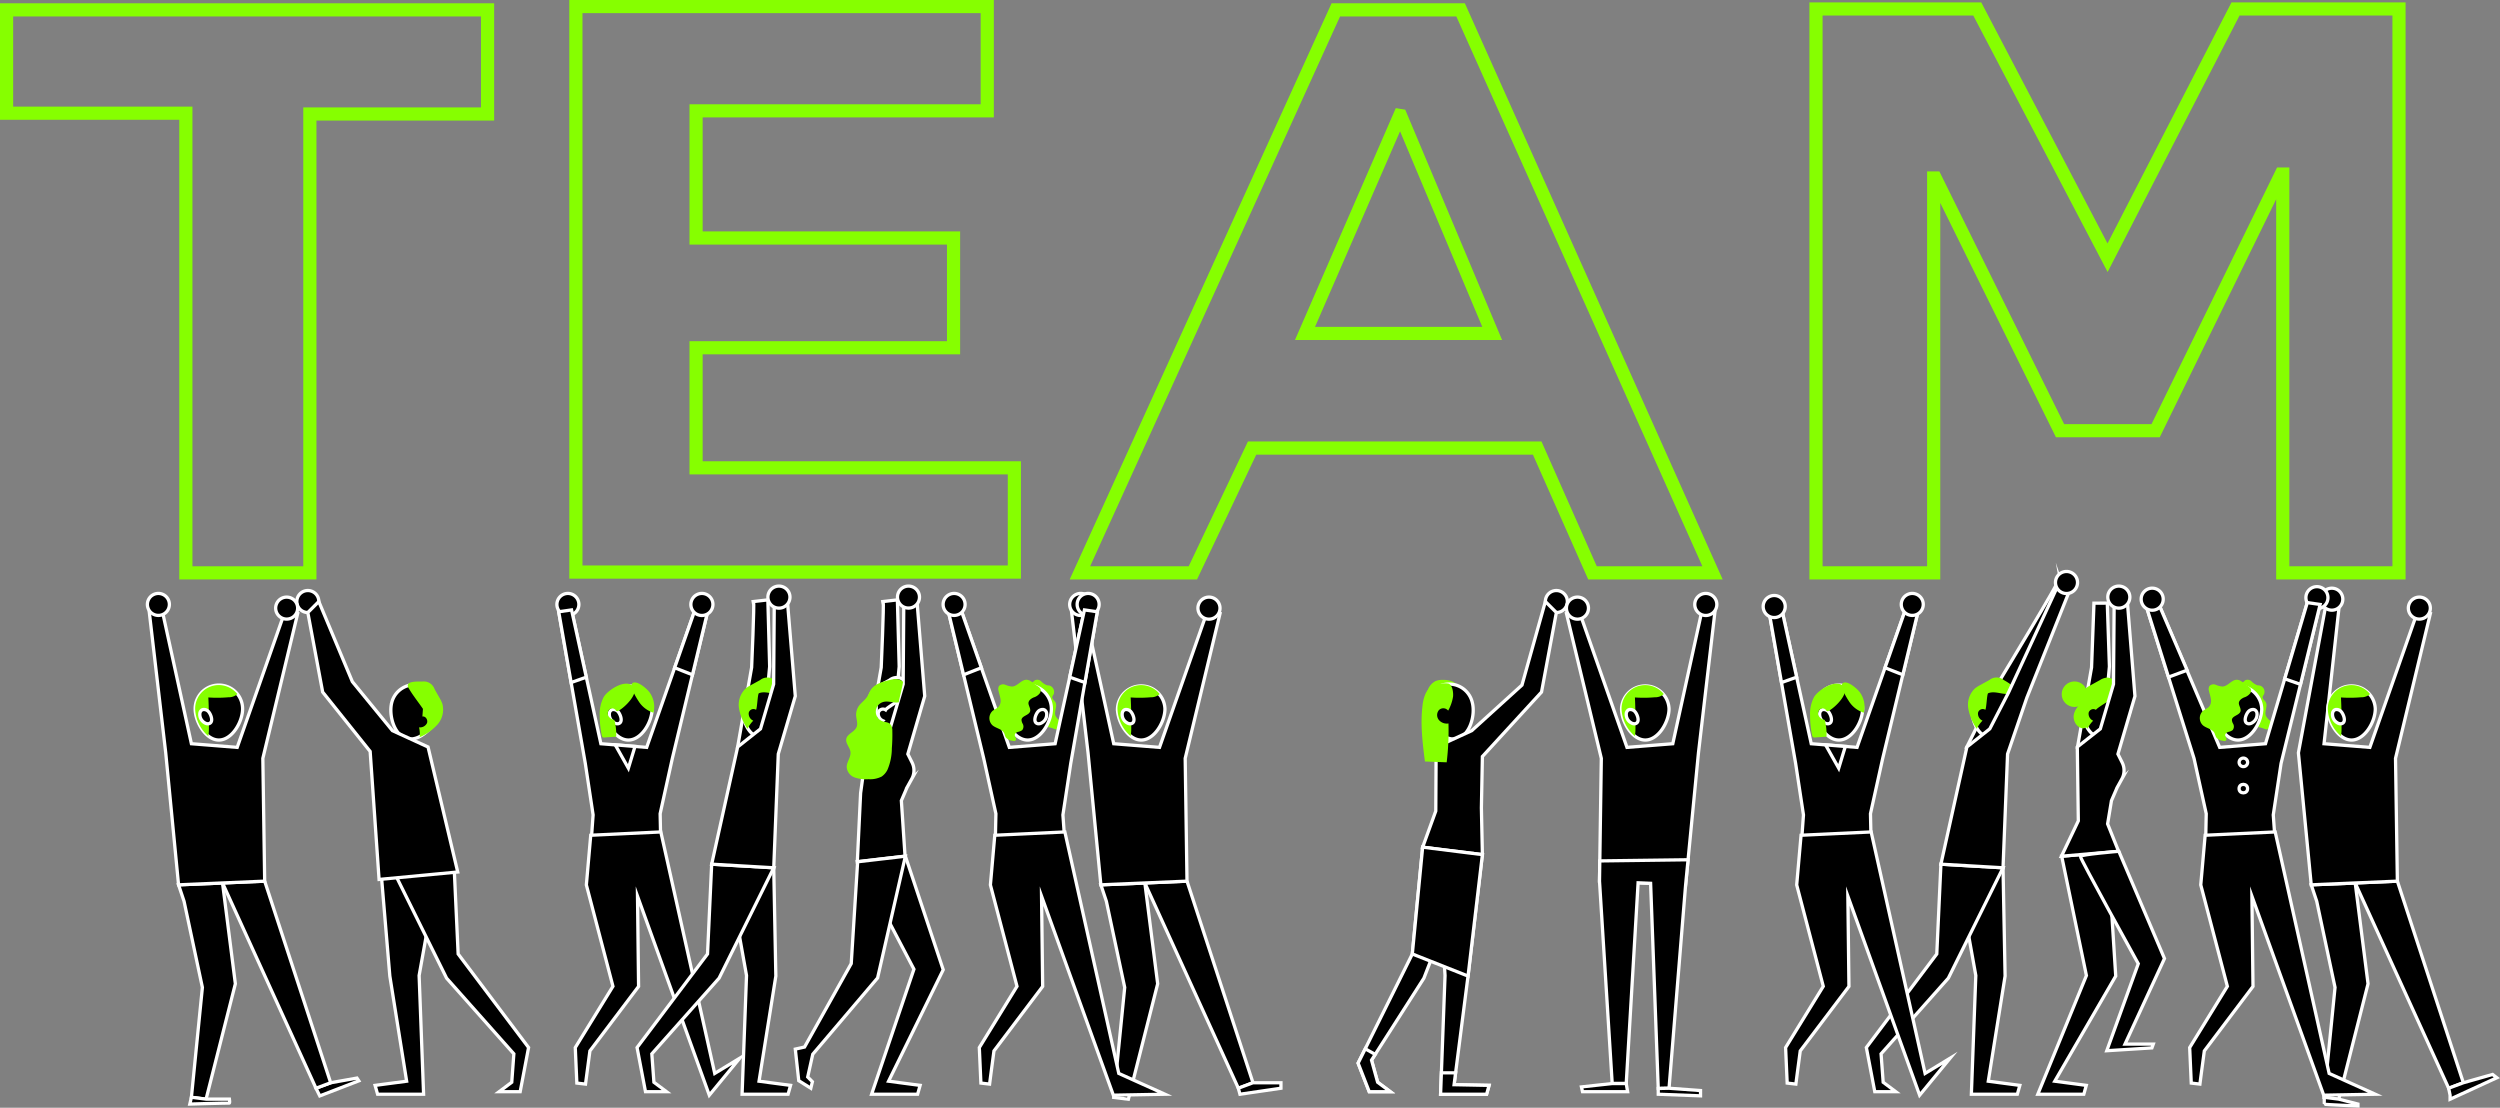 <svg xmlns="http://www.w3.org/2000/svg" viewBox="0 0 759.69 336.62"><rect x="0" y="0" width="759.69" height="336.62" fill="#808080" stroke="none"/><defs><style>.cls-1{stroke:#fff;stroke-miterlimit:10;}.cls-2{fill:#86ff00;}.cls-3{fill:none;stroke-width:4px;stroke:#86ff00;stroke-miterlimit:10;}</style></defs><title>team</title><g id="Layer_2" data-name="Layer 2"><g id="Layer_1-2" data-name="Layer 1"><path class="cls-1" d="M133,217.11c-1,3.85-5.56,8.34-9.41,7.31s-5.55-7.17-4.53-11A7.21,7.21,0,1,1,133,217.11Z"/><path class="cls-1" d="M96.88,182.79a3.34,3.34,0,1,1-3.34-3.34A3.33,3.33,0,0,1,96.88,182.79Z"/><polygon class="cls-1" points="100.48 329.02 108.47 327.6 109.03 328.44 97.17 333.02 96.02 330.69 100.48 329.02"/><polygon class="cls-1" points="133.34 263.06 127.36 296.44 128.72 332.51 114.74 332.51 113.98 329.82 123.57 328.55 118.46 296.6 115.76 264.55 133.34 263.06"/><polygon class="cls-1" points="137.96 262.6 139.22 289.89 160.62 318.32 158.07 331.74 151.68 331.74 155.51 328.87 156.15 320.24 135.71 297.24 119.1 263.7 137.96 262.6"/><polygon class="cls-1" points="93.54 186.13 96.88 182.79 107.07 207.14 119.25 222.03 130.07 226.99 139.09 264.98 115.19 267.24 112.48 228.34 98.05 210.3 93.54 186.13"/><path class="cls-2" d="M128.52,215.4c-.05.78-.11,1.55-.17,2.33,1-.17,1.75,1.06,1.4,2a2.34,2.34,0,0,1-2.41,1.29,9.29,9.29,0,0,1,.19,3,15.47,15.47,0,0,0,5.42-3.87,6.86,6.86,0,0,0,1.48-6.26,10.27,10.27,0,0,0-.91-1.89c-.49-.88-1-1.75-1.48-2.62a3.43,3.43,0,0,0-3.72-2.27c-1.35,0-5.42-.25-4.19,1.91S127.07,213.3,128.52,215.4Z"/><polygon class="cls-1" points="55.93 273.89 61.5 300.06 58.16 333.47 62.61 334.03 71.52 298.95 67.62 268.32 54.26 268.88 55.93 273.89"/><polyline class="cls-1" points="80.43 267.76 67.62 268.32 96.02 330.69 100.48 329.02 80.43 267.76"/><polygon class="cls-1" points="54.26 268.88 50.36 228.78 45.35 185.9 49.25 185.34 58.16 226 72.08 227.11 86.56 185.9 90.45 186.46 79.87 230.45 80.43 267.76 54.26 268.88"/><path class="cls-1" d="M73.72,215.39c0,4-3.23,9.49-7.21,9.49s-7.21-5.51-7.21-9.49a7.21,7.21,0,1,1,14.42,0Z"/><path class="cls-1" d="M51.47,183.67a3.34,3.34,0,1,1-3.34-3.34A3.34,3.34,0,0,1,51.47,183.67Z"/><path class="cls-1" d="M90.45,184.79a3.34,3.34,0,1,1-3.34-3.34A3.34,3.34,0,0,1,90.45,184.79Z"/><path class="cls-2" d="M69.35,211.89a4.06,4.06,0,0,0,2.62-.83,1,1,0,0,0,.13-.17,7.18,7.18,0,0,0-12.8,4.5,11.45,11.45,0,0,0,4,8.3,12.93,12.93,0,0,0,.18-2.33c0-3.14,0-6.29-.17-9.42A38.76,38.76,0,0,0,69.35,211.89Z"/><path class="cls-1" d="M62.61,334h7.11s.19,1.31-.09,1.22-11.95.28-11.95.28l.48-2.07Z"/><path class="cls-1" d="M63.47,216.38a1.92,1.92,0,0,0-1.68-.78,1.55,1.55,0,0,0-.43.14,1.44,1.44,0,0,0-.62,1,2.92,2.92,0,0,0,1.38,2.85,2.07,2.07,0,0,0,.88.34,1.19,1.19,0,0,0,.9-.23C64.8,219,64.05,217.1,63.47,216.38Z"/><polygon class="cls-1" points="178.69 268.88 180.23 247.63 177.86 231.99 169.78 185.9 173.68 185.34 182.59 226 196.51 227.11 210.99 185.9 214.89 186.46 204.31 230.45 200.6 247.27 201.03 267.76 178.69 268.88"/><path class="cls-1" d="M198.16,215.39c0,4-3.23,9.49-7.21,9.49s-7.22-5.51-7.22-9.49a7.22,7.22,0,0,1,14.43,0Z"/><path class="cls-1" d="M175.91,183.67a3.34,3.34,0,1,1-3.34-3.34A3.35,3.35,0,0,1,175.91,183.67Z"/><path class="cls-1" d="M187.91,216.38a1.92,1.92,0,0,0-1.68-.78,1.55,1.55,0,0,0-.43.14,1.41,1.41,0,0,0-.62,1,2.92,2.92,0,0,0,1.38,2.85,2.07,2.07,0,0,0,.88.34,1.2,1.2,0,0,0,.9-.23C189.24,219,188.49,217.1,187.91,216.38Z"/><path class="cls-2" d="M187.91,216a.65.65,0,0,1-.52.09c-.17-.06-.25-.24-.36-.39a1.32,1.32,0,0,0-1.89-.06,1.69,1.69,0,0,0-.21,2,2.41,2.41,0,0,0,1.74,1.11,15.94,15.94,0,0,1,.57,5.1l-3.45.25a.69.69,0,0,1-.91-.67,28,28,0,0,1-.64-6,11,11,0,0,1,1.25-5.68c1.21-2,6.19-5.32,8.61-3.46C194.78,210.29,189.76,215.08,187.91,216Z"/><path class="cls-2" d="M194,213a8.15,8.15,0,0,0,4.58,3.57,7.46,7.46,0,0,0-1.27-6.28c-.75-1-3.47-3.4-4.92-2.83S193.26,211.92,194,213Z"/><polygon class="cls-1" points="179.51 253.81 200.81 252.81 217.19 326.19 224.79 321.56 215.54 332.8 193.72 272.31 194.05 299.75 179.26 319.35 178.32 326.42 177.92 329.43 175.29 329.12 174.81 318.34 186.26 299.72 178.18 268.9 179.51 253.81"/><polygon class="cls-1" points="178.16 205.78 173.55 207.4 169.78 185.9 173.68 185.34 178.16 205.78"/><polygon class="cls-1" points="205.01 202.92 210.42 205.05 214.89 186.46 210.99 185.9 205.01 202.92"/><polygon class="cls-1" points="186.95 226.34 190.95 233.44 192.96 226.83 186.95 226.34"/><polygon class="cls-1" points="336.2 273.89 341.77 300.06 338.43 333.47 342.88 334.03 351.79 298.95 347.89 268.32 334.53 268.88 336.2 273.89"/><polyline class="cls-1" points="360.7 267.76 347.89 268.32 376.3 330.69 380.75 329.02 360.7 267.76"/><polygon class="cls-1" points="334.53 268.88 330.63 228.78 325.62 185.9 329.52 185.34 338.43 226 352.35 227.11 366.83 185.9 370.73 186.46 360.15 230.45 360.7 267.76 334.53 268.88"/><path class="cls-1" d="M354,215.39c0,4-3.23,9.49-7.22,9.49s-7.21-5.51-7.21-9.49a7.22,7.22,0,0,1,14.43,0Z"/><path class="cls-1" d="M331.75,183.67a3.35,3.35,0,1,1-3.35-3.34A3.35,3.35,0,0,1,331.75,183.67Z"/><path class="cls-1" d="M370.73,184.79a3.35,3.35,0,1,1-3.34-3.34A3.35,3.35,0,0,1,370.73,184.79Z"/><path class="cls-2" d="M349.63,211.89a4.05,4.05,0,0,0,2.61-.83,1,1,0,0,0,.14-.17,7.19,7.19,0,0,0-12.81,4.5,11.45,11.45,0,0,0,4,8.3,12.08,12.08,0,0,0,.19-2.33c0-3.14,0-6.29-.18-9.42A38.9,38.9,0,0,0,349.63,211.89Z"/><path class="cls-1" d="M343.74,216.38a1.92,1.92,0,0,0-1.68-.78,1.48,1.48,0,0,0-.42.14,1.41,1.41,0,0,0-.62,1,2.88,2.88,0,0,0,1.38,2.85,2,2,0,0,0,.88.34,1.17,1.17,0,0,0,.89-.23C345.07,219,344.32,217.1,343.74,216.38Z"/><polygon class="cls-1" points="380.75 329.02 389.25 329.02 389.25 330.69 376.79 332.51 376.3 330.69 380.75 329.02"/><path class="cls-2" d="M314.5,206.71a1.68,1.68,0,0,1,1.9.35,4.92,4.92,0,0,0,1.69,1.16c.27.06.55.06.83.11a2,2,0,0,1,1.22,2.73,2,2,0,0,0-.37.71c-.1.61.57,1,.9,1.54.78,1.23-.45,2.92.1,4.27a5.11,5.11,0,0,0,1.29,1.46,1.82,1.82,0,0,1,.68,1.74c-.26.82-1.37,1-2.2.79a8.9,8.9,0,0,0-2.48-.68c-.45,0-.88.16-1.33.14a2.64,2.64,0,0,1-2.12-1.66,19.29,19.29,0,0,1-.79-2.72,8.86,8.86,0,0,0-1.68-3.2c-.67-.82-1.55-1.8-1.15-2.78.27-.67,1-1,1.61-1.37a1.58,1.58,0,0,0,.76-1.73C313.84,207.4,314.08,207,314.5,206.71Z"/><polygon class="cls-1" points="324.53 268.88 322.99 247.63 325.37 231.99 333.44 185.9 329.54 185.34 320.63 226 306.71 227.11 292.23 185.9 288.33 186.46 298.92 230.45 302.63 247.27 302.19 267.76 324.53 268.88"/><path class="cls-1" d="M305.07,215.39c0,4,3.23,9.49,7.21,9.49s7.21-5.51,7.21-9.49a7.21,7.21,0,0,0-14.42,0Z"/><path class="cls-1" d="M327.32,183.67a3.34,3.34,0,1,0,3.34-3.34A3.34,3.34,0,0,0,327.32,183.67Z"/><path class="cls-1" d="M315.32,216.38a1.92,1.92,0,0,1,1.68-.78,1.48,1.48,0,0,1,.42.14,1.42,1.42,0,0,1,.63,1,2.92,2.92,0,0,1-1.38,2.85,2.07,2.07,0,0,1-.88.34,1.19,1.19,0,0,1-.9-.23C314,219,314.74,217.1,315.32,216.38Z"/><polygon class="cls-1" points="302.29 253.81 323.59 252.81 339.97 326.19 354 332.51 338.32 332.8 316.5 272.31 316.84 299.75 302.04 319.35 301.1 326.42 300.71 329.43 298.07 329.12 297.59 318.34 309.04 299.72 300.96 268.9 302.29 253.81"/><polygon class="cls-1" points="325.06 205.78 329.68 207.4 333.44 185.9 329.54 185.34 325.06 205.78"/><polygon class="cls-1" points="298.21 202.92 292.81 205.05 288.33 186.46 292.23 185.9 298.21 202.92"/><path class="cls-1" d="M286.59,183.67a3.34,3.34,0,1,0,3.34-3.34A3.35,3.35,0,0,0,286.59,183.67Z"/><path class="cls-2" d="M316,210.63a3.7,3.7,0,0,1-1.9,1.31c-.72.32-1.48.83-1.57,1.61s.74,1.75.5,2.61c-.35,1.24-2.55,1.33-2.62,2.61a2.73,2.73,0,0,0,.38,1.19,1.73,1.73,0,0,1-.17,1.91,3.16,3.16,0,0,1-1.32.54c-.45.15-.94.49-.93,1s.58,1,.33,1.46-.69.31-1.08.22a2.93,2.93,0,0,1-2-1.05c-.23-.37-.28-.83-.48-1.23-.63-1.32-2.47-1.46-3.58-2.43a3,3,0,0,1,.2-4.48,11.53,11.53,0,0,0,1.66-1.08,2.87,2.87,0,0,0,.6-2.42c-.12-.85-.44-1.66-.6-2.51a1.84,1.84,0,0,1,.17-1.44,1.74,1.74,0,0,1,1.9-.36,6.94,6.94,0,0,0,2,.53c1.65,0,2.74-2,4.38-2.06,1.2,0,2,1,2.94,1.61S316.75,209.34,316,210.63Z"/><path class="cls-1" d="M626,175.43c.26.63-17.86,30.56-17.86,30.56l-10.47,21,7.42.12,9.29-23.49,12.27-24.53Z"/><path class="cls-1" d="M599.63,212.71c-1.15,3.81.34,10,4.15,11.18s8.51-3.18,9.66-7a7.22,7.22,0,1,0-13.81-4.19Z"/><polygon class="cls-1" points="594.42 263.06 600.4 296.44 599.05 332.51 613.02 332.51 613.78 329.82 604.19 328.55 609.3 296.6 608.67 263.7 594.42 263.06"/><polygon class="cls-1" points="589.8 262.6 588.54 289.89 567.14 318.32 569.7 331.74 576.08 331.74 572.25 328.87 571.61 320.24 592.05 297.24 608.67 263.7 589.8 262.6"/><path class="cls-2" d="M604.1,210.69c-.36.69-.44,4.33-.8,5a1.47,1.47,0,0,0-2.23.94,2.34,2.34,0,0,0,1.37,2.36,9.58,9.58,0,0,0-1.76,2.47,15.44,15.44,0,0,1-2.56-6.14,6.85,6.85,0,0,1,2-6.1,10,10,0,0,1,1.77-1.13l2.64-1.45a3.47,3.47,0,0,1,4.36,0c1.17.68,4.74,2.65,2.56,3.84S606.44,209.66,604.1,210.69Z"/><polygon class="cls-1" points="629.47 178.01 625.4 177.84 610.31 210.51 604.65 221.48 597.69 226.99 589.8 262.6 608.67 263.7 610.05 229.12 615.91 212.02 629.47 178.01"/><path class="cls-1" d="M631.31,177a3.35,3.35,0,1,1-3.35-3.34A3.34,3.34,0,0,1,631.31,177Z"/><polygon class="cls-1" points="546.49 268.88 548.03 247.63 545.65 231.99 537.58 185.9 541.48 185.34 550.39 226 564.31 227.11 578.79 185.9 582.69 186.46 572.11 230.45 568.39 247.27 568.83 267.76 546.49 268.88"/><path class="cls-1" d="M566,215.39c0,4-3.22,9.49-7.21,9.49s-7.21-5.51-7.21-9.49a7.21,7.21,0,0,1,14.42,0Z"/><path class="cls-1" d="M555.7,216.38a1.92,1.92,0,0,0-1.68-.78,1.48,1.48,0,0,0-.42.14,1.42,1.42,0,0,0-.63,1,2.92,2.92,0,0,0,1.38,2.85,2.06,2.06,0,0,0,.89.34,1.17,1.17,0,0,0,.89-.23C557,219,556.28,217.1,555.7,216.38Z"/><path class="cls-2" d="M555.71,216a.65.65,0,0,1-.52.09c-.17-.06-.26-.24-.37-.39a1.32,1.32,0,0,0-1.89-.06,1.7,1.7,0,0,0-.2,2,2.39,2.39,0,0,0,1.74,1.11,15.93,15.93,0,0,1,.56,5.1l-3.44.25a.9.9,0,0,1-.65-.11,1,1,0,0,1-.27-.56,28,28,0,0,1-.63-6,10.87,10.87,0,0,1,1.25-5.68c1.21-2,6.18-5.32,8.61-3.46C562.57,210.29,557.56,215.08,555.71,216Z"/><path class="cls-2" d="M561.79,213a8.19,8.19,0,0,0,4.58,3.57,7.46,7.46,0,0,0-1.27-6.28c-.75-1-3.47-3.4-4.92-2.83S561.06,211.92,561.79,213Z"/><polygon class="cls-1" points="547.3 253.81 568.6 252.81 584.99 326.19 592.59 321.56 583.33 332.8 561.52 272.31 561.85 299.75 547.05 319.35 546.11 326.42 545.72 329.43 543.08 329.12 542.6 318.34 554.05 299.72 545.97 268.9 547.3 253.81"/><polygon class="cls-1" points="545.96 205.78 541.35 207.4 537.58 185.9 541.48 185.34 545.96 205.78"/><polygon class="cls-1" points="572.81 202.92 578.22 205.05 582.69 186.46 578.79 185.9 572.81 202.92"/><polygon class="cls-1" points="554.74 226.34 558.74 233.44 560.75 226.83 554.74 226.34"/><path class="cls-1" d="M584.43,183.67a3.34,3.34,0,1,1-3.34-3.34A3.35,3.35,0,0,1,584.43,183.67Z"/><path class="cls-1" d="M542.49,184.3a3.35,3.35,0,1,1-3.35-3.34A3.35,3.35,0,0,1,542.49,184.3Z"/><path class="cls-1" d="M636.31,183.29c0,.59-.74,19.55-.74,19.55L631.31,227l7.41.12L641,202.54l-.65-19.27Z"/><path class="cls-1" d="M633.25,212.71c-1.16,3.81.33,10,4.15,11.18s8.5-3.18,9.65-7a7.21,7.21,0,1,0-13.8-4.19Z"/><polygon class="cls-1" points="626.5 260.18 634.01 296.44 619.24 332.51 633.22 332.51 633.97 329.82 624.39 328.55 642.92 296.6 640.52 258.98 626.5 260.18"/><path class="cls-2" d="M636.91,215.71a1.47,1.47,0,0,0-2.23.94,2.34,2.34,0,0,0,1.38,2.36,9.35,9.35,0,0,0-1.76,2.47,15.46,15.46,0,0,1-2.57-6.14,6.83,6.83,0,0,1,2-6.1,9.33,9.33,0,0,1,1.77-1.13l2.63-1.45a4.58,4.58,0,0,1,2.25-.76,4.49,4.49,0,0,1,2.11.78c1.17.68,4.74,2.65,2.56,3.84S637.27,215,636.91,215.71Z"/><path class="cls-1" d="M646.5,183.48l-4.06-.17-.2,24.59-4,13.58-7,5.51.31,22.45-5.12,10.74,17.36-1.49-3.34-8.33,1.17-7.06,1.73-4,1.43-2.58a5.39,5.39,0,0,0,.1-5l-1.29-2.58,5.17-17.59Z"/><path class="cls-1" d="M647.21,181.45a3.35,3.35,0,1,1-3.35-3.35A3.35,3.35,0,0,1,647.21,181.45Z"/><circle class="cls-2" cx="630.38" cy="210.95" r="3.88"/><path class="cls-2" d="M630.14,217.46c-.17,1.74,1,3.69,2.74,3.83a1.34,1.34,0,0,0,1.38-.67,2.39,2.39,0,0,0-.21-1.47,9.46,9.46,0,0,1,0-3.27C634.43,211.1,630.41,214.75,630.14,217.46Z"/><path class="cls-1" d="M643.86,258.69l13.87,32.59-12,26h8.6l-.42,1.15-13.71.86,9.57-26.44s-17.74-32.06-17.6-32.63S643.86,258.69,643.86,258.69Z"/><path class="cls-2" d="M442,229.16a1.8,1.8,0,0,0,1.08-.14,1.75,1.75,0,0,0,.64-1c2-5.45,1.18-11.5.09-17.2a6.5,6.5,0,0,0-.84-2.44c-1-1.39-2.82-1.8-4.51-1.79a5.61,5.61,0,0,0-2.22.37,4.92,4.92,0,0,0-2.65,4.21,14.9,14.9,0,0,0,.79,5.15q1.23,4.53,2.3,9.1c.23,1,.24,2.87,1.2,3.39S440.93,229.09,442,229.16Z"/><path class="cls-1" d="M433.43,217.11c1,3.85,5.57,8.34,9.42,7.31s5.55-7.17,4.53-11a7.22,7.22,0,1,0-13.95,3.71Z"/><path class="cls-1" d="M469.6,182.79a3.34,3.34,0,1,0,3.34-3.34A3.33,3.33,0,0,0,469.6,182.79Z"/><polygon class="cls-1" points="436.76 258 439.11 296.44 437.76 332.51 451.74 332.51 452.49 329.82 441.86 329.61 446.1 296.6 450.46 259.7 436.76 258"/><polygon class="cls-1" points="432.31 257.44 429.17 289.89 412.7 323.06 416.08 331.74 422.47 331.74 418.63 328.87 416.77 322.15 432.69 297.24 447.38 259.32 432.31 257.44"/><polygon class="cls-1" points="472.94 186.13 469.6 182.79 462.49 208.18 447.23 222.03 436.41 226.99 436.3 246.45 432.31 257.44 450.46 259.7 450.16 245.49 450.46 229.89 468.43 210.3 472.94 186.13"/><path class="cls-2" d="M441.55,211.67a12.77,12.77,0,0,1-1.49,4.28,1.87,1.87,0,0,0-2.81-.16,2.35,2.35,0,0,0,0,3,3.14,3.14,0,0,0,2.91,1.05,80.27,80.27,0,0,1-.55,11.81l-6.61-.25c-.71-5.61-1.42-11.28-.74-16.89a12.2,12.2,0,0,1,.83-3.48,5.42,5.42,0,0,1,2.29-2.66,6,6,0,0,1,2.56-.64,7,7,0,0,1,2.23,0C441.43,208.19,441.66,210.55,441.55,211.67Z"/><polygon class="cls-1" points="432.31 257.44 429.17 289.89 446.1 296.6 450.46 259.7 432.31 257.44"/><polygon class="cls-1" points="452.49 329.82 451.74 332.51 437.76 332.51 438 326.01 442.32 326.01 441.86 329.61 452.49 329.82"/><polygon class="cls-1" points="414.87 318.71 417.89 320.4 416.77 322.15 418.63 328.87 422.47 331.74 416.08 331.74 412.7 323.06 414.87 318.71"/><polygon class="cls-1" points="512.22 268.88 516.12 228.78 521.13 185.9 517.23 185.34 508.32 226 494.4 227.11 479.92 185.9 476.02 186.46 486.6 230.45 486.05 267.76 512.22 268.88"/><path class="cls-1" d="M507.18,215.39c0,4-3.23,9.49-7.21,9.49s-7.22-5.51-7.22-9.49a7.22,7.22,0,0,1,14.43,0Z"/><path class="cls-1" d="M515,183.67a3.35,3.35,0,1,0,3.35-3.34A3.35,3.35,0,0,0,515,183.67Z"/><path class="cls-1" d="M476,184.79a3.35,3.35,0,1,0,3.34-3.34A3.35,3.35,0,0,0,476,184.79Z"/><path class="cls-2" d="M502.81,211.89a4.06,4.06,0,0,0,2.62-.83,1,1,0,0,0,.13-.17,7.19,7.19,0,0,0-12.81,4.5,11.46,11.46,0,0,0,4.05,8.3,12.93,12.93,0,0,0,.18-2.33c0-3.14,0-6.29-.17-9.42A38.76,38.76,0,0,0,502.81,211.89Z"/><path class="cls-1" d="M496.93,216.38a1.92,1.92,0,0,0-1.68-.78,1.55,1.55,0,0,0-.43.14,1.44,1.44,0,0,0-.62,1,2.92,2.92,0,0,0,1.38,2.85,2.07,2.07,0,0,0,.88.34,1.19,1.19,0,0,0,.9-.23C498.26,219,497.51,217.1,496.93,216.38Z"/><polygon class="cls-1" points="486.05 267.76 489.91 329.26 494.17 329.26 497.78 268.26 501.58 268.42 503.9 330.76 507.18 330.69 512.22 268.88 512.96 261.26 486.14 261.61 486.05 267.76"/><polygon class="cls-1" points="489.91 329.26 480.56 330.29 480.89 331.74 494.59 331.74 494.17 329.26 489.91 329.26"/><polygon class="cls-1" points="503.9 330.76 503.9 332.51 516.75 333 516.75 331.39 507.18 330.69 503.9 330.76"/><polygon class="cls-1" points="704 273.89 709.56 300.06 706.22 333.47 710.68 334.03 719.59 298.95 715.69 268.32 702.33 268.88 704 273.89"/><polyline class="cls-1" points="728.5 267.76 715.69 268.32 744.09 330.69 748.55 329.02 728.5 267.76"/><polygon class="cls-1" points="702.33 268.88 698.43 228.78 706.94 182.94 710.92 183.24 706.22 226 720.14 227.11 734.62 185.9 738.52 186.46 727.94 230.45 728.5 267.76 702.33 268.88"/><path class="cls-1" d="M721.79,215.39c0,4-3.23,9.49-7.21,9.49s-7.22-5.51-7.22-9.49a7.22,7.22,0,0,1,14.43,0Z"/><path class="cls-1" d="M705.26,182.4a3.34,3.34,0,1,1,3.67,3A3.34,3.34,0,0,1,705.26,182.4Z"/><path class="cls-1" d="M738.52,184.79a3.34,3.34,0,1,1-3.34-3.34A3.34,3.34,0,0,1,738.52,184.79Z"/><path class="cls-2" d="M717.42,211.89a4.06,4.06,0,0,0,2.62-.83,1,1,0,0,0,.13-.17,7.19,7.19,0,0,0-12.81,4.5,11.42,11.42,0,0,0,4,8.3,12.93,12.93,0,0,0,.18-2.33c0-3.14,0-6.29-.18-9.42A38.9,38.9,0,0,0,717.42,211.89Z"/><path class="cls-1" d="M711.54,216.38a1.92,1.92,0,0,0-1.68-.78,1.55,1.55,0,0,0-.43.14,1.41,1.41,0,0,0-.62,1,2.92,2.92,0,0,0,1.38,2.85,2,2,0,0,0,.88.34,1.2,1.2,0,0,0,.9-.23C712.87,219,712.12,217.1,711.54,216.38Z"/><polygon class="cls-1" points="744.52 332.8 744.52 334.03 758.73 327.5 757.44 326.5 748.55 329.02 744.09 330.69 744.52 332.8"/><path class="cls-1" d="M710.68,334l5.84,1.5v.57s-10.29-.4-10.25-.54,0-2.09,0-2.09Z"/><path class="cls-1" d="M229,182.79c.26.64-.6,20.05-.6,20.05L224.15,227l7.42.12,2.31-24.57-.55-20.26Z"/><path class="cls-1" d="M226.09,212.71c-1.16,3.81.34,10,4.15,11.18s8.5-3.18,9.66-7a7.22,7.22,0,0,0-13.81-4.19Z"/><polygon class="cls-1" points="220.88 263.06 226.85 296.44 225.5 332.51 239.48 332.51 240.23 329.82 230.65 328.55 235.76 296.6 235.12 263.7 220.88 263.06"/><polygon class="cls-1" points="216.26 262.6 215 289.89 193.59 318.32 196.15 331.74 202.54 331.74 198.71 328.87 198.07 320.24 218.51 297.24 235.12 263.7 216.26 262.6"/><path class="cls-2" d="M230.56,210.69c-.37.69-.45,4.33-.81,5a1.47,1.47,0,0,0-2.23.94A2.34,2.34,0,0,0,228.9,219a9.35,9.35,0,0,0-1.76,2.47,15.44,15.44,0,0,1-2.56-6.14,6.83,6.83,0,0,1,2-6.1,9.33,9.33,0,0,1,1.77-1.13l2.64-1.45a3.47,3.47,0,0,1,4.36,0c1.17.68,4.73,2.65,2.55,3.84S232.89,209.66,230.56,210.69Z"/><polygon class="cls-1" points="239.34 183.48 235.28 183.31 235.09 207.9 231.1 221.48 224.15 226.99 216.26 262.6 235.12 263.7 236.5 229.12 241.67 211.53 239.34 183.48"/><path class="cls-1" d="M240.05,181.45a3.35,3.35,0,1,1-3.34-3.35A3.35,3.35,0,0,1,240.05,181.45Z"/><path class="cls-1" d="M216.64,183.67a3.35,3.35,0,1,1-3.35-3.34A3.35,3.35,0,0,1,216.64,183.67Z"/><path class="cls-2" d="M682.29,206.71a1.68,1.68,0,0,1,1.9.35,5,5,0,0,0,1.7,1.16c.27.06.55.06.82.11a1.94,1.94,0,0,1,1.22,2.73,2.41,2.41,0,0,0-.37.71c-.09.61.58,1,.91,1.54.77,1.23-.46,2.92.1,4.27a5,5,0,0,0,1.29,1.46,1.87,1.87,0,0,1,.68,1.74c-.26.82-1.37,1-2.2.79a9,9,0,0,0-2.49-.68c-.44,0-.88.16-1.33.14a2.65,2.65,0,0,1-2.12-1.66,18,18,0,0,1-.78-2.72,9,9,0,0,0-1.69-3.2c-.67-.82-1.55-1.8-1.15-2.78.27-.67,1-1,1.61-1.37a1.57,1.57,0,0,0,.76-1.73C681.63,207.4,681.88,207,682.29,206.71Z"/><polygon class="cls-1" points="692.33 268.88 690.79 247.63 693.16 231.99 705.03 183.68 701.13 183.12 688.43 226 674.51 227.11 656.3 184.3 652.4 184.86 666.71 230.45 670.42 247.27 669.99 267.76 692.33 268.88"/><path class="cls-1" d="M672.86,215.39c0,4,3.23,9.49,7.21,9.49s7.22-5.51,7.22-9.49a7.22,7.22,0,0,0-14.43,0Z"/><path class="cls-1" d="M700.71,181.61a3.35,3.35,0,1,0,3.34-3.34A3.35,3.35,0,0,0,700.71,181.61Z"/><path class="cls-1" d="M683.11,216.38a1.93,1.93,0,0,1,1.68-.78,1.55,1.55,0,0,1,.43.14,1.41,1.41,0,0,1,.62,1,2.92,2.92,0,0,1-1.38,2.85,2,2,0,0,1-.88.34,1.2,1.2,0,0,1-.9-.23C681.78,219,682.53,217.1,683.11,216.38Z"/><polygon class="cls-1" points="670.09 253.81 691.38 252.81 707.77 326.19 721.79 332.51 706.12 332.8 684.3 272.31 684.63 299.75 669.84 319.35 668.89 326.42 668.5 329.43 665.87 329.12 665.39 318.34 676.84 299.72 668.76 268.9 670.09 253.81"/><polygon class="cls-1" points="694.27 206.28 699.07 207.96 705.03 183.68 701.13 183.12 694.27 206.28"/><polygon class="cls-1" points="664.61 203.66 658.96 205.76 652.4 184.86 656.3 184.3 664.61 203.66"/><path class="cls-1" d="M650.65,182.07a3.35,3.35,0,1,0,3.35-3.34A3.35,3.35,0,0,0,650.65,182.07Z"/><path class="cls-2" d="M683.82,210.63a3.73,3.73,0,0,1-1.91,1.31c-.71.32-1.47.83-1.57,1.61s.74,1.75.5,2.61c-.35,1.24-2.54,1.33-2.62,2.61a2.74,2.74,0,0,0,.39,1.19,1.73,1.73,0,0,1-.17,1.91,3.16,3.16,0,0,1-1.32.54c-.46.15-.94.49-.94,1s.58,1,.33,1.46-.69.31-1.07.22a2.91,2.91,0,0,1-2-1.05,10.12,10.12,0,0,1-.48-1.23c-.64-1.32-2.48-1.46-3.58-2.43a3,3,0,0,1,.19-4.48,11.53,11.53,0,0,0,1.66-1.08,2.87,2.87,0,0,0,.6-2.42c-.11-.85-.43-1.66-.6-2.51a1.84,1.84,0,0,1,.18-1.44,1.72,1.72,0,0,1,1.89-.36,7,7,0,0,0,2,.53c1.64,0,2.73-2,4.38-2.06,1.2,0,2,1,2.93,1.61S684.55,209.34,683.82,210.63Z"/><path class="cls-1" d="M683,231.66a1.29,1.29,0,1,1-1.29-1.29A1.3,1.3,0,0,1,683,231.66Z"/><circle class="cls-1" cx="681.69" cy="239.64" r="1.29"/><path class="cls-1" d="M268.38,182.79c.26.64-.6,20.05-.6,20.05L263.51,227l7.42.12,2.31-24.57-.55-20.26Z"/><path class="cls-1" d="M265.45,212.71c-1.15,3.81.34,10,4.15,11.18s8.5-3.18,9.66-7a7.22,7.22,0,0,0-13.81-4.19Z"/><polygon class="cls-1" points="260.62 261.87 277.72 294.52 264.86 332.51 278.84 332.51 279.6 329.82 270.01 328.55 286.62 294.69 275.12 260.18 260.62 261.87"/><path class="cls-1" d="M269.11,215.71a1.46,1.46,0,0,0-2.22.94,2.33,2.33,0,0,0,1.37,2.36,9.58,9.58,0,0,0-1.76,2.47,15.44,15.44,0,0,1-2.56-6.14,6.85,6.85,0,0,1,2-6.1,10,10,0,0,1,1.77-1.13l2.64-1.45a3.47,3.47,0,0,1,4.36,0c1.17.68,4.73,2.65,2.55,3.84S269.47,215,269.11,215.71Z"/><path class="cls-1" d="M278.71,183.48l-4.07-.17-.19,24.59-4,13.58-7,5.51-1.93,14-1,20.86,14.5-1.69L273.9,243.3l1.72-4,1.43-2.58a5.36,5.36,0,0,0,.11-5l-1.29-2.58L281,211.53Z"/><path class="cls-1" d="M279.41,181.45a3.34,3.34,0,1,1-3.34-3.35A3.34,3.34,0,0,1,279.41,181.45Z"/><path class="cls-1" d="M262.35,217.46c-.18,1.74,1,3.69,2.73,3.83a1.33,1.33,0,0,0,1.38-.67,2.31,2.31,0,0,0-.2-1.47,9,9,0,0,1,0-3.27C266.63,211.1,262.62,214.75,262.35,217.46Z"/><path class="cls-2" d="M268.41,213.31c1.24-.34,2.55.12,3.83.18a6.54,6.54,0,0,0,.88-.08c.34-2.09,1-4.14,1.3-6.23-1.18-.94-2.34-1-4-.56-2.22.52-4.67,1.2-5.89,3.13-.39.62-.63,1.32-1,1.94-.7,1.1-1.87,1.84-2.6,2.92a4.61,4.61,0,0,0-.77,2.79c.06,1.21.6,2.47.12,3.58-.64,1.46-2.78,2-3.11,3.52-.29,1.4,1.1,2.62,1.27,4,.19,1.6-1.18,3-1.15,4.64a3.68,3.68,0,0,0,2.47,3.13,10.65,10.65,0,0,0,4.17.51,7.66,7.66,0,0,0,4-.81,5.4,5.4,0,0,0,1.78-2.12,16.81,16.81,0,0,0,1.3-6.45,51.25,51.25,0,0,0,.15-5.4,2.91,2.91,0,0,0-.67-2c-.6-.57-1.53-.55-2.32-.83a3.07,3.07,0,0,1,.22-5.85Z"/><polygon class="cls-1" points="258.67 292.81 260.62 261.87 275.12 260.18 266.68 297.17 246.98 320.35 245.44 327.27 246.87 328.71 246.39 330.69 242.72 328.39 241.67 318.8 244.48 318.17 258.67 292.81"/><path class="cls-3" d="M56.48,34.4H2V3H148.16V34.64h-54V174.08H56.48Z"/><path class="cls-3" d="M211.52,105.68v36.48h96.72v31.68H175V2h125V33.68H211.52V72.32h78.24v33.36Z"/><path class="cls-3" d="M328.16,174.08,405.92,3h37.92L520.4,174.08H483.92l-16.8-37.92H380.48l-18,37.92Zm97.2-139-28.8,66.24h56.88L425.6,35.12Z"/><path class="cls-3" d="M551.84,2.72h49l39.6,75.6,38.88-75.6H729V174.08H693.68V52.88h-.48l-38.16,78H626l-37.92-76.8h-.48v120H551.84Z"/></g></g></svg>